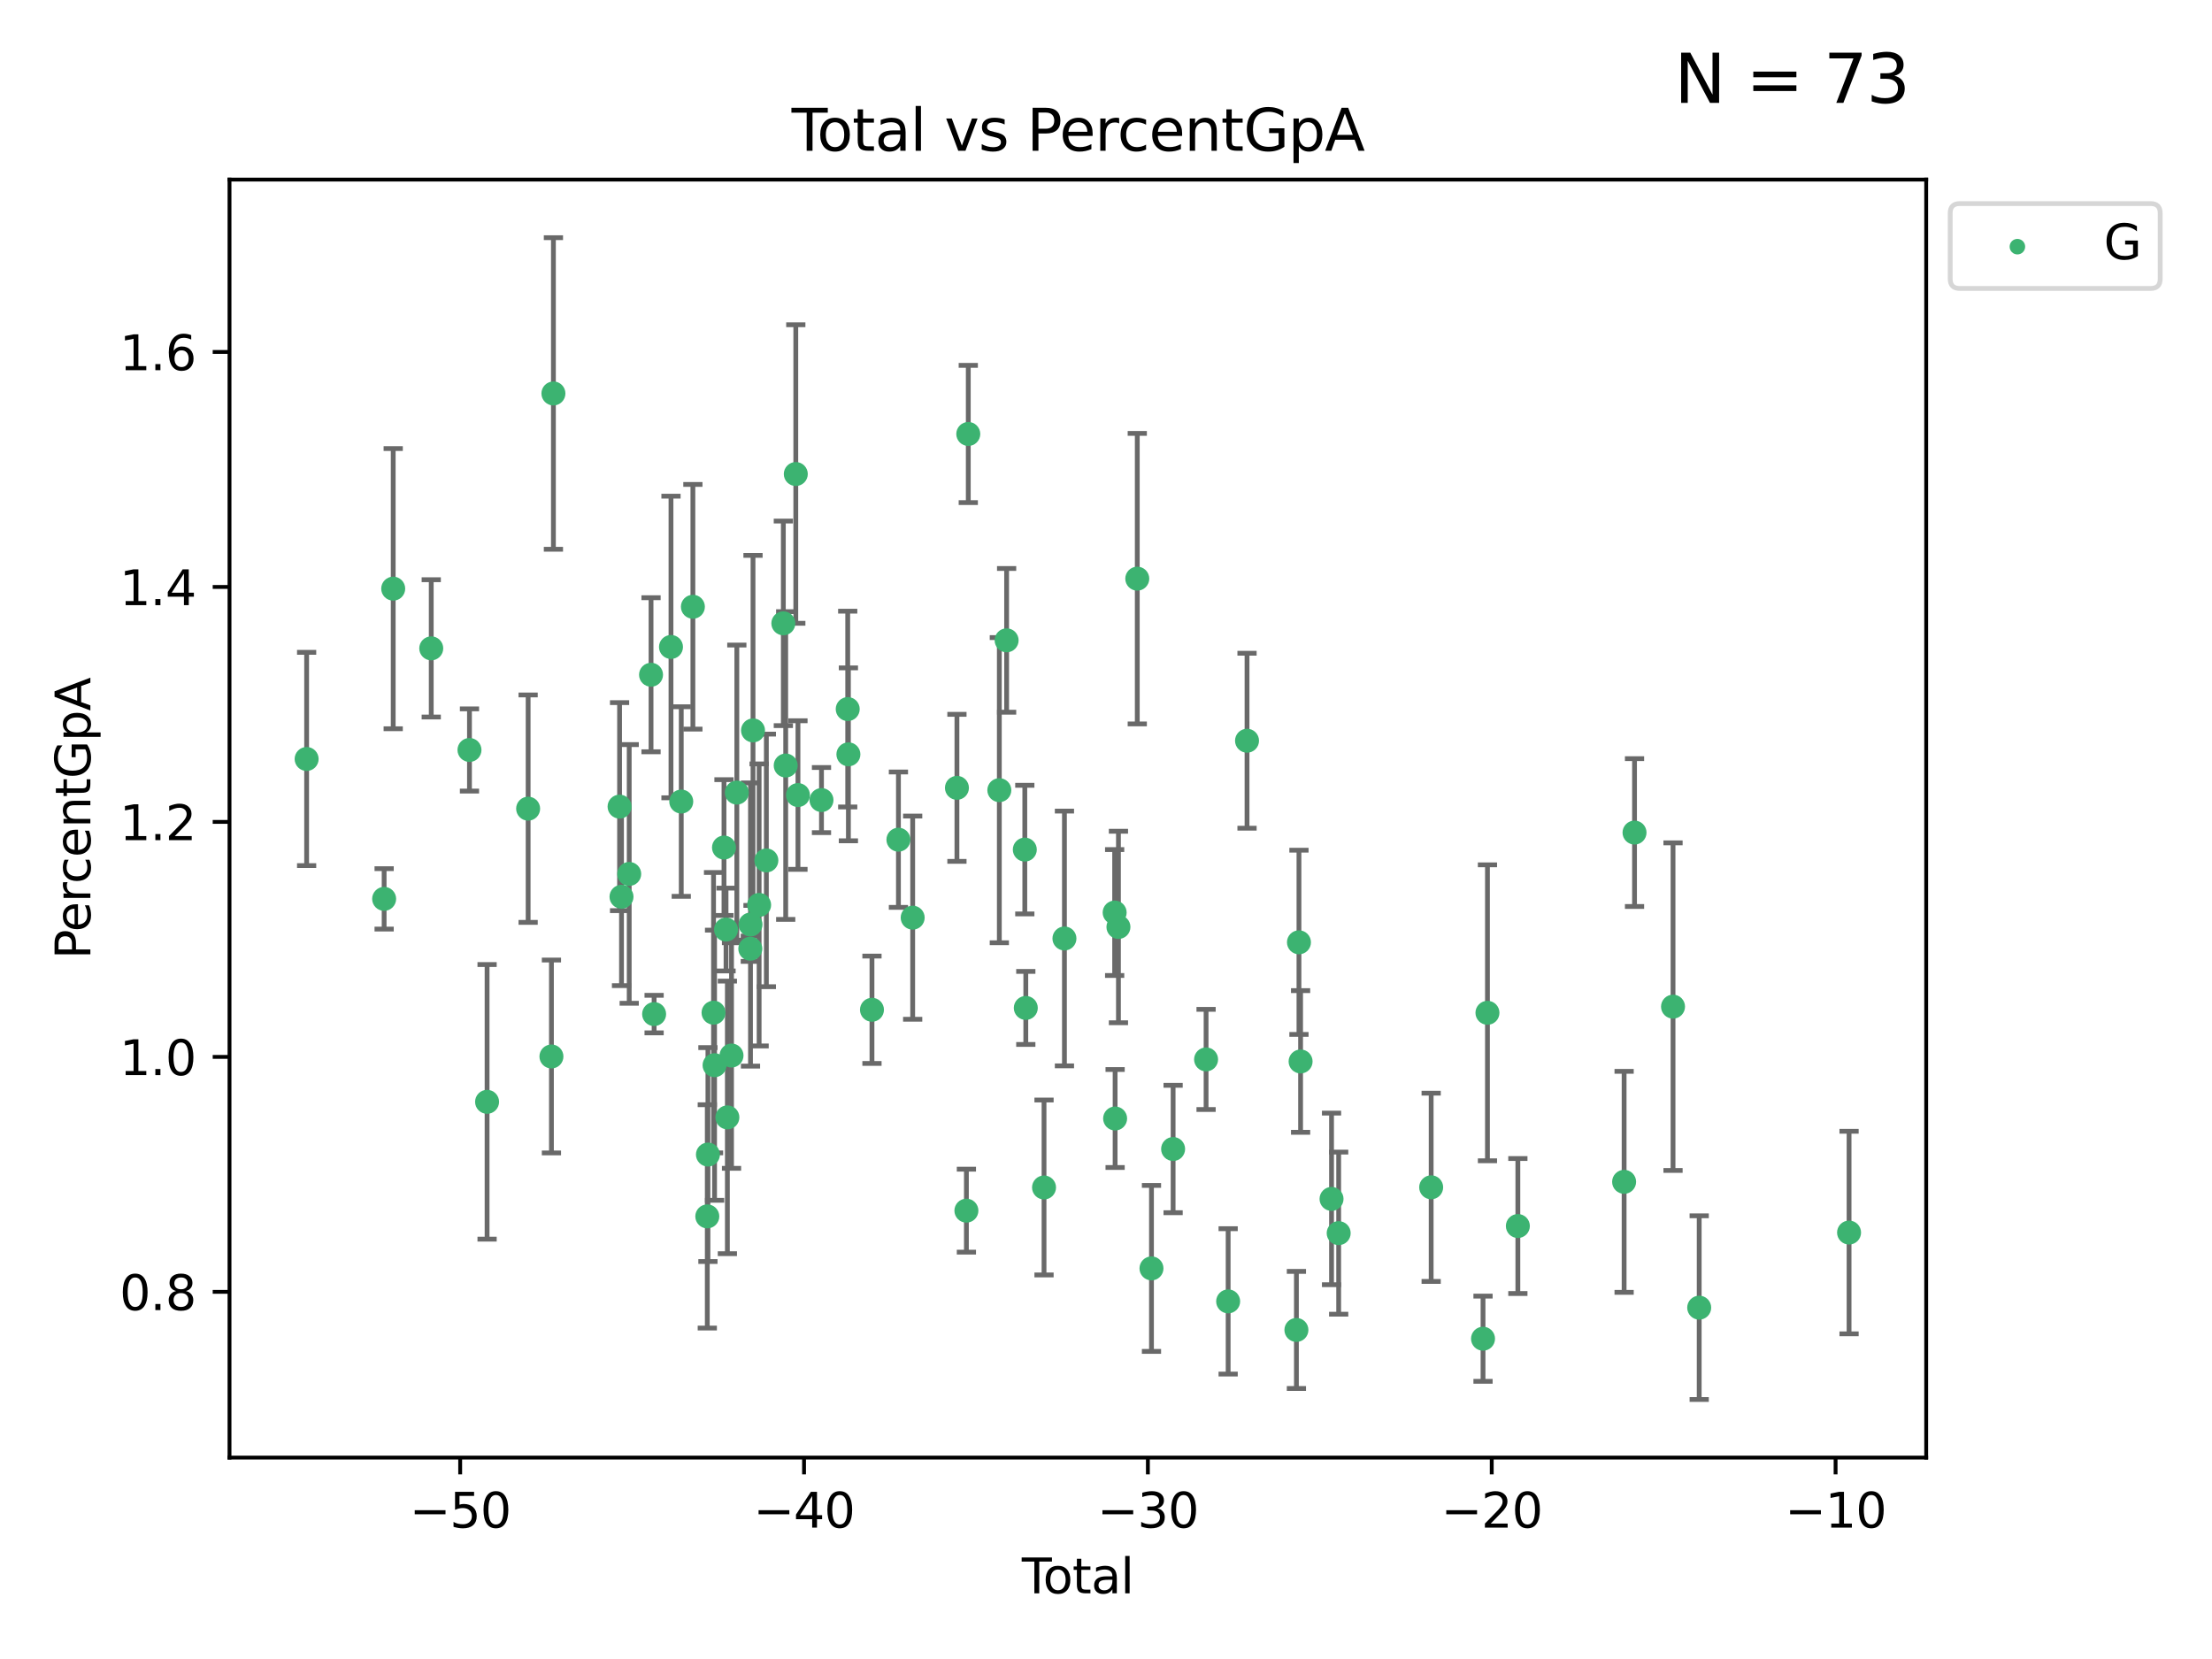 <?xml version="1.0" encoding="utf-8" standalone="no"?>
<!DOCTYPE svg PUBLIC "-//W3C//DTD SVG 1.1//EN"
  "http://www.w3.org/Graphics/SVG/1.1/DTD/svg11.dtd">
<svg xmlns:xlink="http://www.w3.org/1999/xlink" width="460.8pt" height="345.6pt" viewBox="0 0 460.8 345.6" xmlns="http://www.w3.org/2000/svg" version="1.1">
 <defs>
  <style type="text/css">*{stroke-linejoin: round; stroke-linecap: butt}</style>
 </defs>
 <g id="figure_1">
  <g id="patch_1">
   <path d="M 0 345.6 
L 460.8 345.6 
L 460.8 0 
L 0 0 
z
" style="fill: #ffffff"/>
  </g>
  <g id="axes_1">
   <g id="patch_2">
    <path d="M 47.81 303.64 
L 401.26 303.64 
L 401.26 37.411 
L 47.81 37.411 
z
" style="fill: #ffffff"/>
   </g>
   <g id="PathCollection_1">
    <defs>
     <path id="m9b3b3bffe5" d="M 0 1.118 
C 0.297 1.118 0.581 1 0.791 0.791 
C 1 0.581 1.118 0.297 1.118 0 
C 1.118 -0.297 1 -0.581 0.791 -0.791 
C 0.581 -1 0.297 -1.118 0 -1.118 
C -0.297 -1.118 -0.581 -1 -0.791 -0.791 
C -1 -0.581 -1.118 -0.297 -1.118 0 
C -1.118 0.297 -1 0.581 -0.791 0.791 
C -0.581 1 -0.297 1.118 0 1.118 
z
" style="stroke: #3cb371"/>
    </defs>
    <g clip-path="url(#p4eeb1cf9a4)">
     <use xlink:href="#m9b3b3bffe5" x="63.876" y="158.109" style="fill: #3cb371; stroke: #3cb371"/>
     <use xlink:href="#m9b3b3bffe5" x="80.023" y="187.25" style="fill: #3cb371; stroke: #3cb371"/>
     <use xlink:href="#m9b3b3bffe5" x="81.912" y="122.626" style="fill: #3cb371; stroke: #3cb371"/>
     <use xlink:href="#m9b3b3bffe5" x="89.836" y="135.065" style="fill: #3cb371; stroke: #3cb371"/>
     <use xlink:href="#m9b3b3bffe5" x="97.801" y="156.231" style="fill: #3cb371; stroke: #3cb371"/>
     <use xlink:href="#m9b3b3bffe5" x="101.468" y="229.532" style="fill: #3cb371; stroke: #3cb371"/>
     <use xlink:href="#m9b3b3bffe5" x="110.02" y="168.459" style="fill: #3cb371; stroke: #3cb371"/>
     <use xlink:href="#m9b3b3bffe5" x="114.874" y="220.084" style="fill: #3cb371; stroke: #3cb371"/>
     <use xlink:href="#m9b3b3bffe5" x="115.287" y="81.965" style="fill: #3cb371; stroke: #3cb371"/>
     <use xlink:href="#m9b3b3bffe5" x="129.068" y="168.035" style="fill: #3cb371; stroke: #3cb371"/>
     <use xlink:href="#m9b3b3bffe5" x="129.472" y="186.811" style="fill: #3cb371; stroke: #3cb371"/>
     <use xlink:href="#m9b3b3bffe5" x="131.077" y="182.057" style="fill: #3cb371; stroke: #3cb371"/>
     <use xlink:href="#m9b3b3bffe5" x="135.623" y="140.562" style="fill: #3cb371; stroke: #3cb371"/>
     <use xlink:href="#m9b3b3bffe5" x="136.264" y="211.251" style="fill: #3cb371; stroke: #3cb371"/>
     <use xlink:href="#m9b3b3bffe5" x="139.779" y="134.775" style="fill: #3cb371; stroke: #3cb371"/>
     <use xlink:href="#m9b3b3bffe5" x="141.918" y="166.976" style="fill: #3cb371; stroke: #3cb371"/>
     <use xlink:href="#m9b3b3bffe5" x="144.341" y="126.4" style="fill: #3cb371; stroke: #3cb371"/>
     <use xlink:href="#m9b3b3bffe5" x="147.343" y="253.396" style="fill: #3cb371; stroke: #3cb371"/>
     <use xlink:href="#m9b3b3bffe5" x="147.475" y="240.516" style="fill: #3cb371; stroke: #3cb371"/>
     <use xlink:href="#m9b3b3bffe5" x="148.644" y="210.96" style="fill: #3cb371; stroke: #3cb371"/>
     <use xlink:href="#m9b3b3bffe5" x="148.857" y="221.904" style="fill: #3cb371; stroke: #3cb371"/>
     <use xlink:href="#m9b3b3bffe5" x="150.82" y="176.561" style="fill: #3cb371; stroke: #3cb371"/>
     <use xlink:href="#m9b3b3bffe5" x="151.246" y="193.641" style="fill: #3cb371; stroke: #3cb371"/>
     <use xlink:href="#m9b3b3bffe5" x="151.526" y="232.77" style="fill: #3cb371; stroke: #3cb371"/>
     <use xlink:href="#m9b3b3bffe5" x="152.389" y="219.885" style="fill: #3cb371; stroke: #3cb371"/>
     <use xlink:href="#m9b3b3bffe5" x="153.495" y="165.112" style="fill: #3cb371; stroke: #3cb371"/>
     <use xlink:href="#m9b3b3bffe5" x="156.302" y="197.638" style="fill: #3cb371; stroke: #3cb371"/>
     <use xlink:href="#m9b3b3bffe5" x="156.342" y="192.593" style="fill: #3cb371; stroke: #3cb371"/>
     <use xlink:href="#m9b3b3bffe5" x="156.867" y="152.157" style="fill: #3cb371; stroke: #3cb371"/>
     <use xlink:href="#m9b3b3bffe5" x="158.14" y="188.514" style="fill: #3cb371; stroke: #3cb371"/>
     <use xlink:href="#m9b3b3bffe5" x="159.647" y="179.242" style="fill: #3cb371; stroke: #3cb371"/>
     <use xlink:href="#m9b3b3bffe5" x="163.184" y="129.851" style="fill: #3cb371; stroke: #3cb371"/>
     <use xlink:href="#m9b3b3bffe5" x="163.676" y="159.473" style="fill: #3cb371; stroke: #3cb371"/>
     <use xlink:href="#m9b3b3bffe5" x="165.779" y="98.747" style="fill: #3cb371; stroke: #3cb371"/>
     <use xlink:href="#m9b3b3bffe5" x="166.23" y="165.624" style="fill: #3cb371; stroke: #3cb371"/>
     <use xlink:href="#m9b3b3bffe5" x="171.131" y="166.668" style="fill: #3cb371; stroke: #3cb371"/>
     <use xlink:href="#m9b3b3bffe5" x="176.595" y="147.713" style="fill: #3cb371; stroke: #3cb371"/>
     <use xlink:href="#m9b3b3bffe5" x="176.738" y="157.143" style="fill: #3cb371; stroke: #3cb371"/>
     <use xlink:href="#m9b3b3bffe5" x="181.647" y="210.353" style="fill: #3cb371; stroke: #3cb371"/>
     <use xlink:href="#m9b3b3bffe5" x="187.159" y="174.922" style="fill: #3cb371; stroke: #3cb371"/>
     <use xlink:href="#m9b3b3bffe5" x="190.128" y="191.165" style="fill: #3cb371; stroke: #3cb371"/>
     <use xlink:href="#m9b3b3bffe5" x="199.347" y="164.123" style="fill: #3cb371; stroke: #3cb371"/>
     <use xlink:href="#m9b3b3bffe5" x="201.319" y="252.201" style="fill: #3cb371; stroke: #3cb371"/>
     <use xlink:href="#m9b3b3bffe5" x="201.71" y="90.404" style="fill: #3cb371; stroke: #3cb371"/>
     <use xlink:href="#m9b3b3bffe5" x="208.179" y="164.606" style="fill: #3cb371; stroke: #3cb371"/>
     <use xlink:href="#m9b3b3bffe5" x="209.697" y="133.393" style="fill: #3cb371; stroke: #3cb371"/>
     <use xlink:href="#m9b3b3bffe5" x="213.486" y="176.986" style="fill: #3cb371; stroke: #3cb371"/>
     <use xlink:href="#m9b3b3bffe5" x="213.693" y="209.971" style="fill: #3cb371; stroke: #3cb371"/>
     <use xlink:href="#m9b3b3bffe5" x="217.491" y="247.373" style="fill: #3cb371; stroke: #3cb371"/>
     <use xlink:href="#m9b3b3bffe5" x="221.743" y="195.503" style="fill: #3cb371; stroke: #3cb371"/>
     <use xlink:href="#m9b3b3bffe5" x="232.203" y="190.1" style="fill: #3cb371; stroke: #3cb371"/>
     <use xlink:href="#m9b3b3bffe5" x="232.299" y="233.004" style="fill: #3cb371; stroke: #3cb371"/>
     <use xlink:href="#m9b3b3bffe5" x="232.992" y="193.108" style="fill: #3cb371; stroke: #3cb371"/>
     <use xlink:href="#m9b3b3bffe5" x="236.915" y="120.545" style="fill: #3cb371; stroke: #3cb371"/>
     <use xlink:href="#m9b3b3bffe5" x="239.874" y="264.23" style="fill: #3cb371; stroke: #3cb371"/>
     <use xlink:href="#m9b3b3bffe5" x="244.381" y="239.36" style="fill: #3cb371; stroke: #3cb371"/>
     <use xlink:href="#m9b3b3bffe5" x="251.249" y="220.694" style="fill: #3cb371; stroke: #3cb371"/>
     <use xlink:href="#m9b3b3bffe5" x="255.847" y="271.1" style="fill: #3cb371; stroke: #3cb371"/>
     <use xlink:href="#m9b3b3bffe5" x="259.778" y="154.305" style="fill: #3cb371; stroke: #3cb371"/>
     <use xlink:href="#m9b3b3bffe5" x="270.066" y="277.052" style="fill: #3cb371; stroke: #3cb371"/>
     <use xlink:href="#m9b3b3bffe5" x="270.597" y="196.301" style="fill: #3cb371; stroke: #3cb371"/>
     <use xlink:href="#m9b3b3bffe5" x="270.937" y="221.123" style="fill: #3cb371; stroke: #3cb371"/>
     <use xlink:href="#m9b3b3bffe5" x="277.384" y="249.754" style="fill: #3cb371; stroke: #3cb371"/>
     <use xlink:href="#m9b3b3bffe5" x="278.871" y="256.886" style="fill: #3cb371; stroke: #3cb371"/>
     <use xlink:href="#m9b3b3bffe5" x="298.138" y="247.336" style="fill: #3cb371; stroke: #3cb371"/>
     <use xlink:href="#m9b3b3bffe5" x="308.941" y="278.878" style="fill: #3cb371; stroke: #3cb371"/>
     <use xlink:href="#m9b3b3bffe5" x="309.865" y="210.985" style="fill: #3cb371; stroke: #3cb371"/>
     <use xlink:href="#m9b3b3bffe5" x="316.198" y="255.403" style="fill: #3cb371; stroke: #3cb371"/>
     <use xlink:href="#m9b3b3bffe5" x="338.333" y="246.197" style="fill: #3cb371; stroke: #3cb371"/>
     <use xlink:href="#m9b3b3bffe5" x="340.502" y="173.441" style="fill: #3cb371; stroke: #3cb371"/>
     <use xlink:href="#m9b3b3bffe5" x="348.522" y="209.702" style="fill: #3cb371; stroke: #3cb371"/>
     <use xlink:href="#m9b3b3bffe5" x="353.974" y="272.408" style="fill: #3cb371; stroke: #3cb371"/>
     <use xlink:href="#m9b3b3bffe5" x="385.194" y="256.764" style="fill: #3cb371; stroke: #3cb371"/>
    </g>
   </g>
   <g id="matplotlib.axis_1">
    <g id="xtick_1">
     <g id="line2d_1">
      <defs>
       <path id="ma7039cdc8f" d="M 0 0 
L 0 3.5 
" style="stroke: #000000; stroke-width: 0.8"/>
      </defs>
      <g>
       <use xlink:href="#ma7039cdc8f" x="95.864" y="303.64" style="stroke: #000000; stroke-width: 0.8"/>
      </g>
     </g>
     <g id="text_1">
      <!-- −50 -->
      <g transform="translate(85.312 318.238)scale(0.1 -0.1)">
       <defs>
        <path id="DejaVuSans-2212" d="M 678 2272 
L 4684 2272 
L 4684 1741 
L 678 1741 
L 678 2272 
z
" transform="scale(0.016)"/>
        <path id="DejaVuSans-35" d="M 691 4666 
L 3169 4666 
L 3169 4134 
L 1269 4134 
L 1269 2991 
Q 1406 3038 1543 3061 
Q 1681 3084 1819 3084 
Q 2600 3084 3056 2656 
Q 3513 2228 3513 1497 
Q 3513 744 3044 326 
Q 2575 -91 1722 -91 
Q 1428 -91 1123 -41 
Q 819 9 494 109 
L 494 744 
Q 775 591 1075 516 
Q 1375 441 1709 441 
Q 2250 441 2565 725 
Q 2881 1009 2881 1497 
Q 2881 1984 2565 2268 
Q 2250 2553 1709 2553 
Q 1456 2553 1204 2497 
Q 953 2441 691 2322 
L 691 4666 
z
" transform="scale(0.016)"/>
        <path id="DejaVuSans-30" d="M 2034 4250 
Q 1547 4250 1301 3770 
Q 1056 3291 1056 2328 
Q 1056 1369 1301 889 
Q 1547 409 2034 409 
Q 2525 409 2770 889 
Q 3016 1369 3016 2328 
Q 3016 3291 2770 3770 
Q 2525 4250 2034 4250 
z
M 2034 4750 
Q 2819 4750 3233 4129 
Q 3647 3509 3647 2328 
Q 3647 1150 3233 529 
Q 2819 -91 2034 -91 
Q 1250 -91 836 529 
Q 422 1150 422 2328 
Q 422 3509 836 4129 
Q 1250 4750 2034 4750 
z
" transform="scale(0.016)"/>
       </defs>
       <use xlink:href="#DejaVuSans-2212"/>
       <use xlink:href="#DejaVuSans-35" x="83.789"/>
       <use xlink:href="#DejaVuSans-30" x="147.412"/>
      </g>
     </g>
    </g>
    <g id="xtick_2">
     <g id="line2d_2">
      <g>
       <use xlink:href="#ma7039cdc8f" x="167.495" y="303.64" style="stroke: #000000; stroke-width: 0.8"/>
      </g>
     </g>
     <g id="text_2">
      <!-- −40 -->
      <g transform="translate(156.942 318.238)scale(0.1 -0.1)">
       <defs>
        <path id="DejaVuSans-34" d="M 2419 4116 
L 825 1625 
L 2419 1625 
L 2419 4116 
z
M 2253 4666 
L 3047 4666 
L 3047 1625 
L 3713 1625 
L 3713 1100 
L 3047 1100 
L 3047 0 
L 2419 0 
L 2419 1100 
L 313 1100 
L 313 1709 
L 2253 4666 
z
" transform="scale(0.016)"/>
       </defs>
       <use xlink:href="#DejaVuSans-2212"/>
       <use xlink:href="#DejaVuSans-34" x="83.789"/>
       <use xlink:href="#DejaVuSans-30" x="147.412"/>
      </g>
     </g>
    </g>
    <g id="xtick_3">
     <g id="line2d_3">
      <g>
       <use xlink:href="#ma7039cdc8f" x="239.125" y="303.64" style="stroke: #000000; stroke-width: 0.8"/>
      </g>
     </g>
     <g id="text_3">
      <!-- −30 -->
      <g transform="translate(228.573 318.238)scale(0.1 -0.1)">
       <defs>
        <path id="DejaVuSans-33" d="M 2597 2516 
Q 3050 2419 3304 2112 
Q 3559 1806 3559 1356 
Q 3559 666 3084 287 
Q 2609 -91 1734 -91 
Q 1441 -91 1130 -33 
Q 819 25 488 141 
L 488 750 
Q 750 597 1062 519 
Q 1375 441 1716 441 
Q 2309 441 2620 675 
Q 2931 909 2931 1356 
Q 2931 1769 2642 2001 
Q 2353 2234 1838 2234 
L 1294 2234 
L 1294 2753 
L 1863 2753 
Q 2328 2753 2575 2939 
Q 2822 3125 2822 3475 
Q 2822 3834 2567 4026 
Q 2313 4219 1838 4219 
Q 1578 4219 1281 4162 
Q 984 4106 628 3988 
L 628 4550 
Q 988 4650 1302 4700 
Q 1616 4750 1894 4750 
Q 2613 4750 3031 4423 
Q 3450 4097 3450 3541 
Q 3450 3153 3228 2886 
Q 3006 2619 2597 2516 
z
" transform="scale(0.016)"/>
       </defs>
       <use xlink:href="#DejaVuSans-2212"/>
       <use xlink:href="#DejaVuSans-33" x="83.789"/>
       <use xlink:href="#DejaVuSans-30" x="147.412"/>
      </g>
     </g>
    </g>
    <g id="xtick_4">
     <g id="line2d_4">
      <g>
       <use xlink:href="#ma7039cdc8f" x="310.756" y="303.64" style="stroke: #000000; stroke-width: 0.8"/>
      </g>
     </g>
     <g id="text_4">
      <!-- −20 -->
      <g transform="translate(300.203 318.238)scale(0.1 -0.1)">
       <defs>
        <path id="DejaVuSans-32" d="M 1228 531 
L 3431 531 
L 3431 0 
L 469 0 
L 469 531 
Q 828 903 1448 1529 
Q 2069 2156 2228 2338 
Q 2531 2678 2651 2914 
Q 2772 3150 2772 3378 
Q 2772 3750 2511 3984 
Q 2250 4219 1831 4219 
Q 1534 4219 1204 4116 
Q 875 4013 500 3803 
L 500 4441 
Q 881 4594 1212 4672 
Q 1544 4750 1819 4750 
Q 2544 4750 2975 4387 
Q 3406 4025 3406 3419 
Q 3406 3131 3298 2873 
Q 3191 2616 2906 2266 
Q 2828 2175 2409 1742 
Q 1991 1309 1228 531 
z
" transform="scale(0.016)"/>
       </defs>
       <use xlink:href="#DejaVuSans-2212"/>
       <use xlink:href="#DejaVuSans-32" x="83.789"/>
       <use xlink:href="#DejaVuSans-30" x="147.412"/>
      </g>
     </g>
    </g>
    <g id="xtick_5">
     <g id="line2d_5">
      <g>
       <use xlink:href="#ma7039cdc8f" x="382.386" y="303.64" style="stroke: #000000; stroke-width: 0.8"/>
      </g>
     </g>
     <g id="text_5">
      <!-- −10 -->
      <g transform="translate(371.834 318.238)scale(0.1 -0.1)">
       <defs>
        <path id="DejaVuSans-31" d="M 794 531 
L 1825 531 
L 1825 4091 
L 703 3866 
L 703 4441 
L 1819 4666 
L 2450 4666 
L 2450 531 
L 3481 531 
L 3481 0 
L 794 0 
L 794 531 
z
" transform="scale(0.016)"/>
       </defs>
       <use xlink:href="#DejaVuSans-2212"/>
       <use xlink:href="#DejaVuSans-31" x="83.789"/>
       <use xlink:href="#DejaVuSans-30" x="147.412"/>
      </g>
     </g>
    </g>
    <g id="text_6">
     <!-- Total -->
     <g transform="translate(212.858 331.917)scale(0.1 -0.1)">
      <defs>
       <path id="DejaVuSans-54" d="M -19 4666 
L 3928 4666 
L 3928 4134 
L 2272 4134 
L 2272 0 
L 1638 0 
L 1638 4134 
L -19 4134 
L -19 4666 
z
" transform="scale(0.016)"/>
       <path id="DejaVuSans-6f" d="M 1959 3097 
Q 1497 3097 1228 2736 
Q 959 2375 959 1747 
Q 959 1119 1226 758 
Q 1494 397 1959 397 
Q 2419 397 2687 759 
Q 2956 1122 2956 1747 
Q 2956 2369 2687 2733 
Q 2419 3097 1959 3097 
z
M 1959 3584 
Q 2709 3584 3137 3096 
Q 3566 2609 3566 1747 
Q 3566 888 3137 398 
Q 2709 -91 1959 -91 
Q 1206 -91 779 398 
Q 353 888 353 1747 
Q 353 2609 779 3096 
Q 1206 3584 1959 3584 
z
" transform="scale(0.016)"/>
       <path id="DejaVuSans-74" d="M 1172 4494 
L 1172 3500 
L 2356 3500 
L 2356 3053 
L 1172 3053 
L 1172 1153 
Q 1172 725 1289 603 
Q 1406 481 1766 481 
L 2356 481 
L 2356 0 
L 1766 0 
Q 1100 0 847 248 
Q 594 497 594 1153 
L 594 3053 
L 172 3053 
L 172 3500 
L 594 3500 
L 594 4494 
L 1172 4494 
z
" transform="scale(0.016)"/>
       <path id="DejaVuSans-61" d="M 2194 1759 
Q 1497 1759 1228 1600 
Q 959 1441 959 1056 
Q 959 750 1161 570 
Q 1363 391 1709 391 
Q 2188 391 2477 730 
Q 2766 1069 2766 1631 
L 2766 1759 
L 2194 1759 
z
M 3341 1997 
L 3341 0 
L 2766 0 
L 2766 531 
Q 2569 213 2275 61 
Q 1981 -91 1556 -91 
Q 1019 -91 701 211 
Q 384 513 384 1019 
Q 384 1609 779 1909 
Q 1175 2209 1959 2209 
L 2766 2209 
L 2766 2266 
Q 2766 2663 2505 2880 
Q 2244 3097 1772 3097 
Q 1472 3097 1187 3025 
Q 903 2953 641 2809 
L 641 3341 
Q 956 3463 1253 3523 
Q 1550 3584 1831 3584 
Q 2591 3584 2966 3190 
Q 3341 2797 3341 1997 
z
" transform="scale(0.016)"/>
       <path id="DejaVuSans-6c" d="M 603 4863 
L 1178 4863 
L 1178 0 
L 603 0 
L 603 4863 
z
" transform="scale(0.016)"/>
      </defs>
      <use xlink:href="#DejaVuSans-54"/>
      <use xlink:href="#DejaVuSans-6f" x="44.084"/>
      <use xlink:href="#DejaVuSans-74" x="105.266"/>
      <use xlink:href="#DejaVuSans-61" x="144.475"/>
      <use xlink:href="#DejaVuSans-6c" x="205.754"/>
     </g>
    </g>
   </g>
   <g id="matplotlib.axis_2">
    <g id="ytick_1">
     <g id="line2d_6">
      <defs>
       <path id="mf1de00a93a" d="M 0 0 
L -3.5 0 
" style="stroke: #000000; stroke-width: 0.8"/>
      </defs>
      <g>
       <use xlink:href="#mf1de00a93a" x="47.81" y="269.118" style="stroke: #000000; stroke-width: 0.8"/>
      </g>
     </g>
     <g id="text_7">
      <!-- 0.8 -->
      <g transform="translate(24.907 272.918)scale(0.1 -0.1)">
       <defs>
        <path id="DejaVuSans-2e" d="M 684 794 
L 1344 794 
L 1344 0 
L 684 0 
L 684 794 
z
" transform="scale(0.016)"/>
        <path id="DejaVuSans-38" d="M 2034 2216 
Q 1584 2216 1326 1975 
Q 1069 1734 1069 1313 
Q 1069 891 1326 650 
Q 1584 409 2034 409 
Q 2484 409 2743 651 
Q 3003 894 3003 1313 
Q 3003 1734 2745 1975 
Q 2488 2216 2034 2216 
z
M 1403 2484 
Q 997 2584 770 2862 
Q 544 3141 544 3541 
Q 544 4100 942 4425 
Q 1341 4750 2034 4750 
Q 2731 4750 3128 4425 
Q 3525 4100 3525 3541 
Q 3525 3141 3298 2862 
Q 3072 2584 2669 2484 
Q 3125 2378 3379 2068 
Q 3634 1759 3634 1313 
Q 3634 634 3220 271 
Q 2806 -91 2034 -91 
Q 1263 -91 848 271 
Q 434 634 434 1313 
Q 434 1759 690 2068 
Q 947 2378 1403 2484 
z
M 1172 3481 
Q 1172 3119 1398 2916 
Q 1625 2713 2034 2713 
Q 2441 2713 2670 2916 
Q 2900 3119 2900 3481 
Q 2900 3844 2670 4047 
Q 2441 4250 2034 4250 
Q 1625 4250 1398 4047 
Q 1172 3844 1172 3481 
z
" transform="scale(0.016)"/>
       </defs>
       <use xlink:href="#DejaVuSans-30"/>
       <use xlink:href="#DejaVuSans-2e" x="63.623"/>
       <use xlink:href="#DejaVuSans-38" x="95.41"/>
      </g>
     </g>
    </g>
    <g id="ytick_2">
     <g id="line2d_7">
      <g>
       <use xlink:href="#mf1de00a93a" x="47.81" y="220.168" style="stroke: #000000; stroke-width: 0.8"/>
      </g>
     </g>
     <g id="text_8">
      <!-- 1.0 -->
      <g transform="translate(24.907 223.967)scale(0.1 -0.1)">
       <use xlink:href="#DejaVuSans-31"/>
       <use xlink:href="#DejaVuSans-2e" x="63.623"/>
       <use xlink:href="#DejaVuSans-30" x="95.41"/>
      </g>
     </g>
    </g>
    <g id="ytick_3">
     <g id="line2d_8">
      <g>
       <use xlink:href="#mf1de00a93a" x="47.81" y="171.218" style="stroke: #000000; stroke-width: 0.8"/>
      </g>
     </g>
     <g id="text_9">
      <!-- 1.2 -->
      <g transform="translate(24.907 175.017)scale(0.1 -0.1)">
       <use xlink:href="#DejaVuSans-31"/>
       <use xlink:href="#DejaVuSans-2e" x="63.623"/>
       <use xlink:href="#DejaVuSans-32" x="95.41"/>
      </g>
     </g>
    </g>
    <g id="ytick_4">
     <g id="line2d_9">
      <g>
       <use xlink:href="#mf1de00a93a" x="47.81" y="122.268" style="stroke: #000000; stroke-width: 0.8"/>
      </g>
     </g>
     <g id="text_10">
      <!-- 1.4 -->
      <g transform="translate(24.907 126.067)scale(0.1 -0.1)">
       <use xlink:href="#DejaVuSans-31"/>
       <use xlink:href="#DejaVuSans-2e" x="63.623"/>
       <use xlink:href="#DejaVuSans-34" x="95.41"/>
      </g>
     </g>
    </g>
    <g id="ytick_5">
     <g id="line2d_10">
      <g>
       <use xlink:href="#mf1de00a93a" x="47.81" y="73.317" style="stroke: #000000; stroke-width: 0.8"/>
      </g>
     </g>
     <g id="text_11">
      <!-- 1.6 -->
      <g transform="translate(24.907 77.117)scale(0.1 -0.1)">
       <defs>
        <path id="DejaVuSans-36" d="M 2113 2584 
Q 1688 2584 1439 2293 
Q 1191 2003 1191 1497 
Q 1191 994 1439 701 
Q 1688 409 2113 409 
Q 2538 409 2786 701 
Q 3034 994 3034 1497 
Q 3034 2003 2786 2293 
Q 2538 2584 2113 2584 
z
M 3366 4563 
L 3366 3988 
Q 3128 4100 2886 4159 
Q 2644 4219 2406 4219 
Q 1781 4219 1451 3797 
Q 1122 3375 1075 2522 
Q 1259 2794 1537 2939 
Q 1816 3084 2150 3084 
Q 2853 3084 3261 2657 
Q 3669 2231 3669 1497 
Q 3669 778 3244 343 
Q 2819 -91 2113 -91 
Q 1303 -91 875 529 
Q 447 1150 447 2328 
Q 447 3434 972 4092 
Q 1497 4750 2381 4750 
Q 2619 4750 2861 4703 
Q 3103 4656 3366 4563 
z
" transform="scale(0.016)"/>
       </defs>
       <use xlink:href="#DejaVuSans-31"/>
       <use xlink:href="#DejaVuSans-2e" x="63.623"/>
       <use xlink:href="#DejaVuSans-36" x="95.41"/>
      </g>
     </g>
    </g>
    <g id="text_12">
     <!-- PercentGpA -->
     <g transform="translate(18.827 199.802)rotate(-90)scale(0.1 -0.1)">
      <defs>
       <path id="DejaVuSans-50" d="M 1259 4147 
L 1259 2394 
L 2053 2394 
Q 2494 2394 2734 2622 
Q 2975 2850 2975 3272 
Q 2975 3691 2734 3919 
Q 2494 4147 2053 4147 
L 1259 4147 
z
M 628 4666 
L 2053 4666 
Q 2838 4666 3239 4311 
Q 3641 3956 3641 3272 
Q 3641 2581 3239 2228 
Q 2838 1875 2053 1875 
L 1259 1875 
L 1259 0 
L 628 0 
L 628 4666 
z
" transform="scale(0.016)"/>
       <path id="DejaVuSans-65" d="M 3597 1894 
L 3597 1613 
L 953 1613 
Q 991 1019 1311 708 
Q 1631 397 2203 397 
Q 2534 397 2845 478 
Q 3156 559 3463 722 
L 3463 178 
Q 3153 47 2828 -22 
Q 2503 -91 2169 -91 
Q 1331 -91 842 396 
Q 353 884 353 1716 
Q 353 2575 817 3079 
Q 1281 3584 2069 3584 
Q 2775 3584 3186 3129 
Q 3597 2675 3597 1894 
z
M 3022 2063 
Q 3016 2534 2758 2815 
Q 2500 3097 2075 3097 
Q 1594 3097 1305 2825 
Q 1016 2553 972 2059 
L 3022 2063 
z
" transform="scale(0.016)"/>
       <path id="DejaVuSans-72" d="M 2631 2963 
Q 2534 3019 2420 3045 
Q 2306 3072 2169 3072 
Q 1681 3072 1420 2755 
Q 1159 2438 1159 1844 
L 1159 0 
L 581 0 
L 581 3500 
L 1159 3500 
L 1159 2956 
Q 1341 3275 1631 3429 
Q 1922 3584 2338 3584 
Q 2397 3584 2469 3576 
Q 2541 3569 2628 3553 
L 2631 2963 
z
" transform="scale(0.016)"/>
       <path id="DejaVuSans-63" d="M 3122 3366 
L 3122 2828 
Q 2878 2963 2633 3030 
Q 2388 3097 2138 3097 
Q 1578 3097 1268 2742 
Q 959 2388 959 1747 
Q 959 1106 1268 751 
Q 1578 397 2138 397 
Q 2388 397 2633 464 
Q 2878 531 3122 666 
L 3122 134 
Q 2881 22 2623 -34 
Q 2366 -91 2075 -91 
Q 1284 -91 818 406 
Q 353 903 353 1747 
Q 353 2603 823 3093 
Q 1294 3584 2113 3584 
Q 2378 3584 2631 3529 
Q 2884 3475 3122 3366 
z
" transform="scale(0.016)"/>
       <path id="DejaVuSans-6e" d="M 3513 2113 
L 3513 0 
L 2938 0 
L 2938 2094 
Q 2938 2591 2744 2837 
Q 2550 3084 2163 3084 
Q 1697 3084 1428 2787 
Q 1159 2491 1159 1978 
L 1159 0 
L 581 0 
L 581 3500 
L 1159 3500 
L 1159 2956 
Q 1366 3272 1645 3428 
Q 1925 3584 2291 3584 
Q 2894 3584 3203 3211 
Q 3513 2838 3513 2113 
z
" transform="scale(0.016)"/>
       <path id="DejaVuSans-47" d="M 3809 666 
L 3809 1919 
L 2778 1919 
L 2778 2438 
L 4434 2438 
L 4434 434 
Q 4069 175 3628 42 
Q 3188 -91 2688 -91 
Q 1594 -91 976 548 
Q 359 1188 359 2328 
Q 359 3472 976 4111 
Q 1594 4750 2688 4750 
Q 3144 4750 3555 4637 
Q 3966 4525 4313 4306 
L 4313 3634 
Q 3963 3931 3569 4081 
Q 3175 4231 2741 4231 
Q 1884 4231 1454 3753 
Q 1025 3275 1025 2328 
Q 1025 1384 1454 906 
Q 1884 428 2741 428 
Q 3075 428 3337 486 
Q 3600 544 3809 666 
z
" transform="scale(0.016)"/>
       <path id="DejaVuSans-70" d="M 1159 525 
L 1159 -1331 
L 581 -1331 
L 581 3500 
L 1159 3500 
L 1159 2969 
Q 1341 3281 1617 3432 
Q 1894 3584 2278 3584 
Q 2916 3584 3314 3078 
Q 3713 2572 3713 1747 
Q 3713 922 3314 415 
Q 2916 -91 2278 -91 
Q 1894 -91 1617 61 
Q 1341 213 1159 525 
z
M 3116 1747 
Q 3116 2381 2855 2742 
Q 2594 3103 2138 3103 
Q 1681 3103 1420 2742 
Q 1159 2381 1159 1747 
Q 1159 1113 1420 752 
Q 1681 391 2138 391 
Q 2594 391 2855 752 
Q 3116 1113 3116 1747 
z
" transform="scale(0.016)"/>
       <path id="DejaVuSans-41" d="M 2188 4044 
L 1331 1722 
L 3047 1722 
L 2188 4044 
z
M 1831 4666 
L 2547 4666 
L 4325 0 
L 3669 0 
L 3244 1197 
L 1141 1197 
L 716 0 
L 50 0 
L 1831 4666 
z
" transform="scale(0.016)"/>
      </defs>
      <use xlink:href="#DejaVuSans-50"/>
      <use xlink:href="#DejaVuSans-65" x="56.678"/>
      <use xlink:href="#DejaVuSans-72" x="118.201"/>
      <use xlink:href="#DejaVuSans-63" x="157.064"/>
      <use xlink:href="#DejaVuSans-65" x="212.045"/>
      <use xlink:href="#DejaVuSans-6e" x="273.568"/>
      <use xlink:href="#DejaVuSans-74" x="336.947"/>
      <use xlink:href="#DejaVuSans-47" x="376.156"/>
      <use xlink:href="#DejaVuSans-70" x="453.646"/>
      <use xlink:href="#DejaVuSans-41" x="517.123"/>
     </g>
    </g>
   </g>
   <g id="LineCollection_1">
    <path d="M 63.876 180.322 
L 63.876 135.895 
" clip-path="url(#p4eeb1cf9a4)" style="fill: none; stroke: #696969"/>
    <path d="M 80.023 193.54 
L 80.023 180.96 
" clip-path="url(#p4eeb1cf9a4)" style="fill: none; stroke: #696969"/>
    <path d="M 81.912 151.811 
L 81.912 93.44 
" clip-path="url(#p4eeb1cf9a4)" style="fill: none; stroke: #696969"/>
    <path d="M 89.836 149.364 
L 89.836 120.765 
" clip-path="url(#p4eeb1cf9a4)" style="fill: none; stroke: #696969"/>
    <path d="M 97.801 164.796 
L 97.801 147.667 
" clip-path="url(#p4eeb1cf9a4)" style="fill: none; stroke: #696969"/>
    <path d="M 101.468 258.133 
L 101.468 200.932 
" clip-path="url(#p4eeb1cf9a4)" style="fill: none; stroke: #696969"/>
    <path d="M 110.02 192.146 
L 110.02 144.772 
" clip-path="url(#p4eeb1cf9a4)" style="fill: none; stroke: #696969"/>
    <path d="M 114.874 240.176 
L 114.874 199.992 
" clip-path="url(#p4eeb1cf9a4)" style="fill: none; stroke: #696969"/>
    <path d="M 115.287 114.417 
L 115.287 49.513 
" clip-path="url(#p4eeb1cf9a4)" style="fill: none; stroke: #696969"/>
    <path d="M 129.068 189.701 
L 129.068 146.369 
" clip-path="url(#p4eeb1cf9a4)" style="fill: none; stroke: #696969"/>
    <path d="M 129.472 205.327 
L 129.472 168.295 
" clip-path="url(#p4eeb1cf9a4)" style="fill: none; stroke: #696969"/>
    <path d="M 131.077 209.001 
L 131.077 155.113 
" clip-path="url(#p4eeb1cf9a4)" style="fill: none; stroke: #696969"/>
    <path d="M 135.623 156.61 
L 135.623 124.513 
" clip-path="url(#p4eeb1cf9a4)" style="fill: none; stroke: #696969"/>
    <path d="M 136.264 215.161 
L 136.264 207.341 
" clip-path="url(#p4eeb1cf9a4)" style="fill: none; stroke: #696969"/>
    <path d="M 139.779 166.194 
L 139.779 103.357 
" clip-path="url(#p4eeb1cf9a4)" style="fill: none; stroke: #696969"/>
    <path d="M 141.918 186.726 
L 141.918 147.226 
" clip-path="url(#p4eeb1cf9a4)" style="fill: none; stroke: #696969"/>
    <path d="M 144.341 151.882 
L 144.341 100.919 
" clip-path="url(#p4eeb1cf9a4)" style="fill: none; stroke: #696969"/>
    <path d="M 147.343 276.658 
L 147.343 230.134 
" clip-path="url(#p4eeb1cf9a4)" style="fill: none; stroke: #696969"/>
    <path d="M 147.475 262.798 
L 147.475 218.235 
" clip-path="url(#p4eeb1cf9a4)" style="fill: none; stroke: #696969"/>
    <path d="M 148.644 240.163 
L 148.644 181.758 
" clip-path="url(#p4eeb1cf9a4)" style="fill: none; stroke: #696969"/>
    <path d="M 148.857 250.046 
L 148.857 193.762 
" clip-path="url(#p4eeb1cf9a4)" style="fill: none; stroke: #696969"/>
    <path d="M 150.82 190.703 
L 150.82 162.419 
" clip-path="url(#p4eeb1cf9a4)" style="fill: none; stroke: #696969"/>
    <path d="M 151.246 202.267 
L 151.246 185.015 
" clip-path="url(#p4eeb1cf9a4)" style="fill: none; stroke: #696969"/>
    <path d="M 151.526 261.161 
L 151.526 204.378 
" clip-path="url(#p4eeb1cf9a4)" style="fill: none; stroke: #696969"/>
    <path d="M 152.389 243.381 
L 152.389 196.389 
" clip-path="url(#p4eeb1cf9a4)" style="fill: none; stroke: #696969"/>
    <path d="M 153.495 195.851 
L 153.495 134.372 
" clip-path="url(#p4eeb1cf9a4)" style="fill: none; stroke: #696969"/>
    <path d="M 156.302 200.272 
L 156.302 195.004 
" clip-path="url(#p4eeb1cf9a4)" style="fill: none; stroke: #696969"/>
    <path d="M 156.342 222.095 
L 156.342 163.091 
" clip-path="url(#p4eeb1cf9a4)" style="fill: none; stroke: #696969"/>
    <path d="M 156.867 188.618 
L 156.867 115.696 
" clip-path="url(#p4eeb1cf9a4)" style="fill: none; stroke: #696969"/>
    <path d="M 158.14 217.889 
L 158.14 159.139 
" clip-path="url(#p4eeb1cf9a4)" style="fill: none; stroke: #696969"/>
    <path d="M 159.647 205.55 
L 159.647 152.934 
" clip-path="url(#p4eeb1cf9a4)" style="fill: none; stroke: #696969"/>
    <path d="M 163.184 151.159 
L 163.184 108.544 
" clip-path="url(#p4eeb1cf9a4)" style="fill: none; stroke: #696969"/>
    <path d="M 163.676 191.529 
L 163.676 127.418 
" clip-path="url(#p4eeb1cf9a4)" style="fill: none; stroke: #696969"/>
    <path d="M 165.779 129.843 
L 165.779 67.652 
" clip-path="url(#p4eeb1cf9a4)" style="fill: none; stroke: #696969"/>
    <path d="M 166.23 181.102 
L 166.23 150.146 
" clip-path="url(#p4eeb1cf9a4)" style="fill: none; stroke: #696969"/>
    <path d="M 171.131 173.452 
L 171.131 159.885 
" clip-path="url(#p4eeb1cf9a4)" style="fill: none; stroke: #696969"/>
    <path d="M 176.595 168.106 
L 176.595 127.32 
" clip-path="url(#p4eeb1cf9a4)" style="fill: none; stroke: #696969"/>
    <path d="M 176.738 175.154 
L 176.738 139.132 
" clip-path="url(#p4eeb1cf9a4)" style="fill: none; stroke: #696969"/>
    <path d="M 181.647 221.538 
L 181.647 199.168 
" clip-path="url(#p4eeb1cf9a4)" style="fill: none; stroke: #696969"/>
    <path d="M 187.159 189.023 
L 187.159 160.82 
" clip-path="url(#p4eeb1cf9a4)" style="fill: none; stroke: #696969"/>
    <path d="M 190.128 212.329 
L 190.128 170.002 
" clip-path="url(#p4eeb1cf9a4)" style="fill: none; stroke: #696969"/>
    <path d="M 199.347 179.436 
L 199.347 148.809 
" clip-path="url(#p4eeb1cf9a4)" style="fill: none; stroke: #696969"/>
    <path d="M 201.319 260.841 
L 201.319 243.56 
" clip-path="url(#p4eeb1cf9a4)" style="fill: none; stroke: #696969"/>
    <path d="M 201.71 104.696 
L 201.71 76.113 
" clip-path="url(#p4eeb1cf9a4)" style="fill: none; stroke: #696969"/>
    <path d="M 208.179 196.391 
L 208.179 132.82 
" clip-path="url(#p4eeb1cf9a4)" style="fill: none; stroke: #696969"/>
    <path d="M 209.697 148.364 
L 209.697 118.422 
" clip-path="url(#p4eeb1cf9a4)" style="fill: none; stroke: #696969"/>
    <path d="M 213.486 190.385 
L 213.486 163.588 
" clip-path="url(#p4eeb1cf9a4)" style="fill: none; stroke: #696969"/>
    <path d="M 213.693 217.581 
L 213.693 202.361 
" clip-path="url(#p4eeb1cf9a4)" style="fill: none; stroke: #696969"/>
    <path d="M 217.491 265.592 
L 217.491 229.153 
" clip-path="url(#p4eeb1cf9a4)" style="fill: none; stroke: #696969"/>
    <path d="M 221.743 222.039 
L 221.743 168.967 
" clip-path="url(#p4eeb1cf9a4)" style="fill: none; stroke: #696969"/>
    <path d="M 232.203 203.216 
L 232.203 176.984 
" clip-path="url(#p4eeb1cf9a4)" style="fill: none; stroke: #696969"/>
    <path d="M 232.299 243.209 
L 232.299 222.799 
" clip-path="url(#p4eeb1cf9a4)" style="fill: none; stroke: #696969"/>
    <path d="M 232.992 213.052 
L 232.992 173.163 
" clip-path="url(#p4eeb1cf9a4)" style="fill: none; stroke: #696969"/>
    <path d="M 236.915 150.808 
L 236.915 90.283 
" clip-path="url(#p4eeb1cf9a4)" style="fill: none; stroke: #696969"/>
    <path d="M 239.874 281.518 
L 239.874 246.943 
" clip-path="url(#p4eeb1cf9a4)" style="fill: none; stroke: #696969"/>
    <path d="M 244.381 252.631 
L 244.381 226.089 
" clip-path="url(#p4eeb1cf9a4)" style="fill: none; stroke: #696969"/>
    <path d="M 251.249 231.127 
L 251.249 210.262 
" clip-path="url(#p4eeb1cf9a4)" style="fill: none; stroke: #696969"/>
    <path d="M 255.847 286.241 
L 255.847 255.958 
" clip-path="url(#p4eeb1cf9a4)" style="fill: none; stroke: #696969"/>
    <path d="M 259.778 172.527 
L 259.778 136.084 
" clip-path="url(#p4eeb1cf9a4)" style="fill: none; stroke: #696969"/>
    <path d="M 270.066 289.246 
L 270.066 264.857 
" clip-path="url(#p4eeb1cf9a4)" style="fill: none; stroke: #696969"/>
    <path d="M 270.597 215.49 
L 270.597 177.111 
" clip-path="url(#p4eeb1cf9a4)" style="fill: none; stroke: #696969"/>
    <path d="M 270.937 235.882 
L 270.937 206.364 
" clip-path="url(#p4eeb1cf9a4)" style="fill: none; stroke: #696969"/>
    <path d="M 277.384 267.623 
L 277.384 231.885 
" clip-path="url(#p4eeb1cf9a4)" style="fill: none; stroke: #696969"/>
    <path d="M 278.871 273.772 
L 278.871 239.999 
" clip-path="url(#p4eeb1cf9a4)" style="fill: none; stroke: #696969"/>
    <path d="M 298.138 266.945 
L 298.138 227.727 
" clip-path="url(#p4eeb1cf9a4)" style="fill: none; stroke: #696969"/>
    <path d="M 308.941 287.752 
L 308.941 270.005 
" clip-path="url(#p4eeb1cf9a4)" style="fill: none; stroke: #696969"/>
    <path d="M 309.865 241.806 
L 309.865 180.164 
" clip-path="url(#p4eeb1cf9a4)" style="fill: none; stroke: #696969"/>
    <path d="M 316.198 269.465 
L 316.198 241.34 
" clip-path="url(#p4eeb1cf9a4)" style="fill: none; stroke: #696969"/>
    <path d="M 338.333 269.217 
L 338.333 223.177 
" clip-path="url(#p4eeb1cf9a4)" style="fill: none; stroke: #696969"/>
    <path d="M 340.502 188.836 
L 340.502 158.045 
" clip-path="url(#p4eeb1cf9a4)" style="fill: none; stroke: #696969"/>
    <path d="M 348.522 243.822 
L 348.522 175.583 
" clip-path="url(#p4eeb1cf9a4)" style="fill: none; stroke: #696969"/>
    <path d="M 353.974 291.539 
L 353.974 253.277 
" clip-path="url(#p4eeb1cf9a4)" style="fill: none; stroke: #696969"/>
    <path d="M 385.194 277.86 
L 385.194 235.669 
" clip-path="url(#p4eeb1cf9a4)" style="fill: none; stroke: #696969"/>
   </g>
   <g id="line2d_11">
    <defs>
     <path id="m68bf151ff0" d="M 2 0 
L -2 -0 
" style="stroke: #696969"/>
    </defs>
    <g clip-path="url(#p4eeb1cf9a4)">
     <use xlink:href="#m68bf151ff0" x="63.876" y="180.322" style="fill: #696969; stroke: #696969"/>
     <use xlink:href="#m68bf151ff0" x="80.023" y="193.54" style="fill: #696969; stroke: #696969"/>
     <use xlink:href="#m68bf151ff0" x="81.912" y="151.811" style="fill: #696969; stroke: #696969"/>
     <use xlink:href="#m68bf151ff0" x="89.836" y="149.364" style="fill: #696969; stroke: #696969"/>
     <use xlink:href="#m68bf151ff0" x="97.801" y="164.796" style="fill: #696969; stroke: #696969"/>
     <use xlink:href="#m68bf151ff0" x="101.468" y="258.133" style="fill: #696969; stroke: #696969"/>
     <use xlink:href="#m68bf151ff0" x="110.02" y="192.146" style="fill: #696969; stroke: #696969"/>
     <use xlink:href="#m68bf151ff0" x="114.874" y="240.176" style="fill: #696969; stroke: #696969"/>
     <use xlink:href="#m68bf151ff0" x="115.287" y="114.417" style="fill: #696969; stroke: #696969"/>
     <use xlink:href="#m68bf151ff0" x="129.068" y="189.701" style="fill: #696969; stroke: #696969"/>
     <use xlink:href="#m68bf151ff0" x="129.472" y="205.327" style="fill: #696969; stroke: #696969"/>
     <use xlink:href="#m68bf151ff0" x="131.077" y="209.001" style="fill: #696969; stroke: #696969"/>
     <use xlink:href="#m68bf151ff0" x="135.623" y="156.61" style="fill: #696969; stroke: #696969"/>
     <use xlink:href="#m68bf151ff0" x="136.264" y="215.161" style="fill: #696969; stroke: #696969"/>
     <use xlink:href="#m68bf151ff0" x="139.779" y="166.194" style="fill: #696969; stroke: #696969"/>
     <use xlink:href="#m68bf151ff0" x="141.918" y="186.726" style="fill: #696969; stroke: #696969"/>
     <use xlink:href="#m68bf151ff0" x="144.341" y="151.882" style="fill: #696969; stroke: #696969"/>
     <use xlink:href="#m68bf151ff0" x="147.343" y="276.658" style="fill: #696969; stroke: #696969"/>
     <use xlink:href="#m68bf151ff0" x="147.475" y="262.798" style="fill: #696969; stroke: #696969"/>
     <use xlink:href="#m68bf151ff0" x="148.644" y="240.163" style="fill: #696969; stroke: #696969"/>
     <use xlink:href="#m68bf151ff0" x="148.857" y="250.046" style="fill: #696969; stroke: #696969"/>
     <use xlink:href="#m68bf151ff0" x="150.82" y="190.703" style="fill: #696969; stroke: #696969"/>
     <use xlink:href="#m68bf151ff0" x="151.246" y="202.267" style="fill: #696969; stroke: #696969"/>
     <use xlink:href="#m68bf151ff0" x="151.526" y="261.161" style="fill: #696969; stroke: #696969"/>
     <use xlink:href="#m68bf151ff0" x="152.389" y="243.381" style="fill: #696969; stroke: #696969"/>
     <use xlink:href="#m68bf151ff0" x="153.495" y="195.851" style="fill: #696969; stroke: #696969"/>
     <use xlink:href="#m68bf151ff0" x="156.302" y="200.272" style="fill: #696969; stroke: #696969"/>
     <use xlink:href="#m68bf151ff0" x="156.342" y="222.095" style="fill: #696969; stroke: #696969"/>
     <use xlink:href="#m68bf151ff0" x="156.867" y="188.618" style="fill: #696969; stroke: #696969"/>
     <use xlink:href="#m68bf151ff0" x="158.14" y="217.889" style="fill: #696969; stroke: #696969"/>
     <use xlink:href="#m68bf151ff0" x="159.647" y="205.55" style="fill: #696969; stroke: #696969"/>
     <use xlink:href="#m68bf151ff0" x="163.184" y="151.159" style="fill: #696969; stroke: #696969"/>
     <use xlink:href="#m68bf151ff0" x="163.676" y="191.529" style="fill: #696969; stroke: #696969"/>
     <use xlink:href="#m68bf151ff0" x="165.779" y="129.843" style="fill: #696969; stroke: #696969"/>
     <use xlink:href="#m68bf151ff0" x="166.23" y="181.102" style="fill: #696969; stroke: #696969"/>
     <use xlink:href="#m68bf151ff0" x="171.131" y="173.452" style="fill: #696969; stroke: #696969"/>
     <use xlink:href="#m68bf151ff0" x="176.595" y="168.106" style="fill: #696969; stroke: #696969"/>
     <use xlink:href="#m68bf151ff0" x="176.738" y="175.154" style="fill: #696969; stroke: #696969"/>
     <use xlink:href="#m68bf151ff0" x="181.647" y="221.538" style="fill: #696969; stroke: #696969"/>
     <use xlink:href="#m68bf151ff0" x="187.159" y="189.023" style="fill: #696969; stroke: #696969"/>
     <use xlink:href="#m68bf151ff0" x="190.128" y="212.329" style="fill: #696969; stroke: #696969"/>
     <use xlink:href="#m68bf151ff0" x="199.347" y="179.436" style="fill: #696969; stroke: #696969"/>
     <use xlink:href="#m68bf151ff0" x="201.319" y="260.841" style="fill: #696969; stroke: #696969"/>
     <use xlink:href="#m68bf151ff0" x="201.71" y="104.696" style="fill: #696969; stroke: #696969"/>
     <use xlink:href="#m68bf151ff0" x="208.179" y="196.391" style="fill: #696969; stroke: #696969"/>
     <use xlink:href="#m68bf151ff0" x="209.697" y="148.364" style="fill: #696969; stroke: #696969"/>
     <use xlink:href="#m68bf151ff0" x="213.486" y="190.385" style="fill: #696969; stroke: #696969"/>
     <use xlink:href="#m68bf151ff0" x="213.693" y="217.581" style="fill: #696969; stroke: #696969"/>
     <use xlink:href="#m68bf151ff0" x="217.491" y="265.592" style="fill: #696969; stroke: #696969"/>
     <use xlink:href="#m68bf151ff0" x="221.743" y="222.039" style="fill: #696969; stroke: #696969"/>
     <use xlink:href="#m68bf151ff0" x="232.203" y="203.216" style="fill: #696969; stroke: #696969"/>
     <use xlink:href="#m68bf151ff0" x="232.299" y="243.209" style="fill: #696969; stroke: #696969"/>
     <use xlink:href="#m68bf151ff0" x="232.992" y="213.052" style="fill: #696969; stroke: #696969"/>
     <use xlink:href="#m68bf151ff0" x="236.915" y="150.808" style="fill: #696969; stroke: #696969"/>
     <use xlink:href="#m68bf151ff0" x="239.874" y="281.518" style="fill: #696969; stroke: #696969"/>
     <use xlink:href="#m68bf151ff0" x="244.381" y="252.631" style="fill: #696969; stroke: #696969"/>
     <use xlink:href="#m68bf151ff0" x="251.249" y="231.127" style="fill: #696969; stroke: #696969"/>
     <use xlink:href="#m68bf151ff0" x="255.847" y="286.241" style="fill: #696969; stroke: #696969"/>
     <use xlink:href="#m68bf151ff0" x="259.778" y="172.527" style="fill: #696969; stroke: #696969"/>
     <use xlink:href="#m68bf151ff0" x="270.066" y="289.246" style="fill: #696969; stroke: #696969"/>
     <use xlink:href="#m68bf151ff0" x="270.597" y="215.49" style="fill: #696969; stroke: #696969"/>
     <use xlink:href="#m68bf151ff0" x="270.937" y="235.882" style="fill: #696969; stroke: #696969"/>
     <use xlink:href="#m68bf151ff0" x="277.384" y="267.623" style="fill: #696969; stroke: #696969"/>
     <use xlink:href="#m68bf151ff0" x="278.871" y="273.772" style="fill: #696969; stroke: #696969"/>
     <use xlink:href="#m68bf151ff0" x="298.138" y="266.945" style="fill: #696969; stroke: #696969"/>
     <use xlink:href="#m68bf151ff0" x="308.941" y="287.752" style="fill: #696969; stroke: #696969"/>
     <use xlink:href="#m68bf151ff0" x="309.865" y="241.806" style="fill: #696969; stroke: #696969"/>
     <use xlink:href="#m68bf151ff0" x="316.198" y="269.465" style="fill: #696969; stroke: #696969"/>
     <use xlink:href="#m68bf151ff0" x="338.333" y="269.217" style="fill: #696969; stroke: #696969"/>
     <use xlink:href="#m68bf151ff0" x="340.502" y="188.836" style="fill: #696969; stroke: #696969"/>
     <use xlink:href="#m68bf151ff0" x="348.522" y="243.822" style="fill: #696969; stroke: #696969"/>
     <use xlink:href="#m68bf151ff0" x="353.974" y="291.539" style="fill: #696969; stroke: #696969"/>
     <use xlink:href="#m68bf151ff0" x="385.194" y="277.86" style="fill: #696969; stroke: #696969"/>
    </g>
   </g>
   <g id="line2d_12">
    <g clip-path="url(#p4eeb1cf9a4)">
     <use xlink:href="#m68bf151ff0" x="63.876" y="135.895" style="fill: #696969; stroke: #696969"/>
     <use xlink:href="#m68bf151ff0" x="80.023" y="180.96" style="fill: #696969; stroke: #696969"/>
     <use xlink:href="#m68bf151ff0" x="81.912" y="93.44" style="fill: #696969; stroke: #696969"/>
     <use xlink:href="#m68bf151ff0" x="89.836" y="120.765" style="fill: #696969; stroke: #696969"/>
     <use xlink:href="#m68bf151ff0" x="97.801" y="147.667" style="fill: #696969; stroke: #696969"/>
     <use xlink:href="#m68bf151ff0" x="101.468" y="200.932" style="fill: #696969; stroke: #696969"/>
     <use xlink:href="#m68bf151ff0" x="110.02" y="144.772" style="fill: #696969; stroke: #696969"/>
     <use xlink:href="#m68bf151ff0" x="114.874" y="199.992" style="fill: #696969; stroke: #696969"/>
     <use xlink:href="#m68bf151ff0" x="115.287" y="49.513" style="fill: #696969; stroke: #696969"/>
     <use xlink:href="#m68bf151ff0" x="129.068" y="146.369" style="fill: #696969; stroke: #696969"/>
     <use xlink:href="#m68bf151ff0" x="129.472" y="168.295" style="fill: #696969; stroke: #696969"/>
     <use xlink:href="#m68bf151ff0" x="131.077" y="155.113" style="fill: #696969; stroke: #696969"/>
     <use xlink:href="#m68bf151ff0" x="135.623" y="124.513" style="fill: #696969; stroke: #696969"/>
     <use xlink:href="#m68bf151ff0" x="136.264" y="207.341" style="fill: #696969; stroke: #696969"/>
     <use xlink:href="#m68bf151ff0" x="139.779" y="103.357" style="fill: #696969; stroke: #696969"/>
     <use xlink:href="#m68bf151ff0" x="141.918" y="147.226" style="fill: #696969; stroke: #696969"/>
     <use xlink:href="#m68bf151ff0" x="144.341" y="100.919" style="fill: #696969; stroke: #696969"/>
     <use xlink:href="#m68bf151ff0" x="147.343" y="230.134" style="fill: #696969; stroke: #696969"/>
     <use xlink:href="#m68bf151ff0" x="147.475" y="218.235" style="fill: #696969; stroke: #696969"/>
     <use xlink:href="#m68bf151ff0" x="148.644" y="181.758" style="fill: #696969; stroke: #696969"/>
     <use xlink:href="#m68bf151ff0" x="148.857" y="193.762" style="fill: #696969; stroke: #696969"/>
     <use xlink:href="#m68bf151ff0" x="150.82" y="162.419" style="fill: #696969; stroke: #696969"/>
     <use xlink:href="#m68bf151ff0" x="151.246" y="185.015" style="fill: #696969; stroke: #696969"/>
     <use xlink:href="#m68bf151ff0" x="151.526" y="204.378" style="fill: #696969; stroke: #696969"/>
     <use xlink:href="#m68bf151ff0" x="152.389" y="196.389" style="fill: #696969; stroke: #696969"/>
     <use xlink:href="#m68bf151ff0" x="153.495" y="134.372" style="fill: #696969; stroke: #696969"/>
     <use xlink:href="#m68bf151ff0" x="156.302" y="195.004" style="fill: #696969; stroke: #696969"/>
     <use xlink:href="#m68bf151ff0" x="156.342" y="163.091" style="fill: #696969; stroke: #696969"/>
     <use xlink:href="#m68bf151ff0" x="156.867" y="115.696" style="fill: #696969; stroke: #696969"/>
     <use xlink:href="#m68bf151ff0" x="158.14" y="159.139" style="fill: #696969; stroke: #696969"/>
     <use xlink:href="#m68bf151ff0" x="159.647" y="152.934" style="fill: #696969; stroke: #696969"/>
     <use xlink:href="#m68bf151ff0" x="163.184" y="108.544" style="fill: #696969; stroke: #696969"/>
     <use xlink:href="#m68bf151ff0" x="163.676" y="127.418" style="fill: #696969; stroke: #696969"/>
     <use xlink:href="#m68bf151ff0" x="165.779" y="67.652" style="fill: #696969; stroke: #696969"/>
     <use xlink:href="#m68bf151ff0" x="166.23" y="150.146" style="fill: #696969; stroke: #696969"/>
     <use xlink:href="#m68bf151ff0" x="171.131" y="159.885" style="fill: #696969; stroke: #696969"/>
     <use xlink:href="#m68bf151ff0" x="176.595" y="127.32" style="fill: #696969; stroke: #696969"/>
     <use xlink:href="#m68bf151ff0" x="176.738" y="139.132" style="fill: #696969; stroke: #696969"/>
     <use xlink:href="#m68bf151ff0" x="181.647" y="199.168" style="fill: #696969; stroke: #696969"/>
     <use xlink:href="#m68bf151ff0" x="187.159" y="160.82" style="fill: #696969; stroke: #696969"/>
     <use xlink:href="#m68bf151ff0" x="190.128" y="170.002" style="fill: #696969; stroke: #696969"/>
     <use xlink:href="#m68bf151ff0" x="199.347" y="148.809" style="fill: #696969; stroke: #696969"/>
     <use xlink:href="#m68bf151ff0" x="201.319" y="243.56" style="fill: #696969; stroke: #696969"/>
     <use xlink:href="#m68bf151ff0" x="201.71" y="76.113" style="fill: #696969; stroke: #696969"/>
     <use xlink:href="#m68bf151ff0" x="208.179" y="132.82" style="fill: #696969; stroke: #696969"/>
     <use xlink:href="#m68bf151ff0" x="209.697" y="118.422" style="fill: #696969; stroke: #696969"/>
     <use xlink:href="#m68bf151ff0" x="213.486" y="163.588" style="fill: #696969; stroke: #696969"/>
     <use xlink:href="#m68bf151ff0" x="213.693" y="202.361" style="fill: #696969; stroke: #696969"/>
     <use xlink:href="#m68bf151ff0" x="217.491" y="229.153" style="fill: #696969; stroke: #696969"/>
     <use xlink:href="#m68bf151ff0" x="221.743" y="168.967" style="fill: #696969; stroke: #696969"/>
     <use xlink:href="#m68bf151ff0" x="232.203" y="176.984" style="fill: #696969; stroke: #696969"/>
     <use xlink:href="#m68bf151ff0" x="232.299" y="222.799" style="fill: #696969; stroke: #696969"/>
     <use xlink:href="#m68bf151ff0" x="232.992" y="173.163" style="fill: #696969; stroke: #696969"/>
     <use xlink:href="#m68bf151ff0" x="236.915" y="90.283" style="fill: #696969; stroke: #696969"/>
     <use xlink:href="#m68bf151ff0" x="239.874" y="246.943" style="fill: #696969; stroke: #696969"/>
     <use xlink:href="#m68bf151ff0" x="244.381" y="226.089" style="fill: #696969; stroke: #696969"/>
     <use xlink:href="#m68bf151ff0" x="251.249" y="210.262" style="fill: #696969; stroke: #696969"/>
     <use xlink:href="#m68bf151ff0" x="255.847" y="255.958" style="fill: #696969; stroke: #696969"/>
     <use xlink:href="#m68bf151ff0" x="259.778" y="136.084" style="fill: #696969; stroke: #696969"/>
     <use xlink:href="#m68bf151ff0" x="270.066" y="264.857" style="fill: #696969; stroke: #696969"/>
     <use xlink:href="#m68bf151ff0" x="270.597" y="177.111" style="fill: #696969; stroke: #696969"/>
     <use xlink:href="#m68bf151ff0" x="270.937" y="206.364" style="fill: #696969; stroke: #696969"/>
     <use xlink:href="#m68bf151ff0" x="277.384" y="231.885" style="fill: #696969; stroke: #696969"/>
     <use xlink:href="#m68bf151ff0" x="278.871" y="239.999" style="fill: #696969; stroke: #696969"/>
     <use xlink:href="#m68bf151ff0" x="298.138" y="227.727" style="fill: #696969; stroke: #696969"/>
     <use xlink:href="#m68bf151ff0" x="308.941" y="270.005" style="fill: #696969; stroke: #696969"/>
     <use xlink:href="#m68bf151ff0" x="309.865" y="180.164" style="fill: #696969; stroke: #696969"/>
     <use xlink:href="#m68bf151ff0" x="316.198" y="241.34" style="fill: #696969; stroke: #696969"/>
     <use xlink:href="#m68bf151ff0" x="338.333" y="223.177" style="fill: #696969; stroke: #696969"/>
     <use xlink:href="#m68bf151ff0" x="340.502" y="158.045" style="fill: #696969; stroke: #696969"/>
     <use xlink:href="#m68bf151ff0" x="348.522" y="175.583" style="fill: #696969; stroke: #696969"/>
     <use xlink:href="#m68bf151ff0" x="353.974" y="253.277" style="fill: #696969; stroke: #696969"/>
     <use xlink:href="#m68bf151ff0" x="385.194" y="235.669" style="fill: #696969; stroke: #696969"/>
    </g>
   </g>
   <g id="line2d_13">
    <defs>
     <path id="m6f8d3212ba" d="M 0 2 
C 0.53 2 1.039 1.789 1.414 1.414 
C 1.789 1.039 2 0.53 2 0 
C 2 -0.53 1.789 -1.039 1.414 -1.414 
C 1.039 -1.789 0.53 -2 0 -2 
C -0.53 -2 -1.039 -1.789 -1.414 -1.414 
C -1.789 -1.039 -2 -0.53 -2 0 
C -2 0.53 -1.789 1.039 -1.414 1.414 
C -1.039 1.789 -0.53 2 0 2 
z
" style="stroke: #3cb371"/>
    </defs>
    <g clip-path="url(#p4eeb1cf9a4)">
     <use xlink:href="#m6f8d3212ba" x="63.876" y="158.109" style="fill: #3cb371; stroke: #3cb371"/>
     <use xlink:href="#m6f8d3212ba" x="80.023" y="187.25" style="fill: #3cb371; stroke: #3cb371"/>
     <use xlink:href="#m6f8d3212ba" x="81.912" y="122.626" style="fill: #3cb371; stroke: #3cb371"/>
     <use xlink:href="#m6f8d3212ba" x="89.836" y="135.065" style="fill: #3cb371; stroke: #3cb371"/>
     <use xlink:href="#m6f8d3212ba" x="97.801" y="156.231" style="fill: #3cb371; stroke: #3cb371"/>
     <use xlink:href="#m6f8d3212ba" x="101.468" y="229.532" style="fill: #3cb371; stroke: #3cb371"/>
     <use xlink:href="#m6f8d3212ba" x="110.02" y="168.459" style="fill: #3cb371; stroke: #3cb371"/>
     <use xlink:href="#m6f8d3212ba" x="114.874" y="220.084" style="fill: #3cb371; stroke: #3cb371"/>
     <use xlink:href="#m6f8d3212ba" x="115.287" y="81.965" style="fill: #3cb371; stroke: #3cb371"/>
     <use xlink:href="#m6f8d3212ba" x="129.068" y="168.035" style="fill: #3cb371; stroke: #3cb371"/>
     <use xlink:href="#m6f8d3212ba" x="129.472" y="186.811" style="fill: #3cb371; stroke: #3cb371"/>
     <use xlink:href="#m6f8d3212ba" x="131.077" y="182.057" style="fill: #3cb371; stroke: #3cb371"/>
     <use xlink:href="#m6f8d3212ba" x="135.623" y="140.562" style="fill: #3cb371; stroke: #3cb371"/>
     <use xlink:href="#m6f8d3212ba" x="136.264" y="211.251" style="fill: #3cb371; stroke: #3cb371"/>
     <use xlink:href="#m6f8d3212ba" x="139.779" y="134.775" style="fill: #3cb371; stroke: #3cb371"/>
     <use xlink:href="#m6f8d3212ba" x="141.918" y="166.976" style="fill: #3cb371; stroke: #3cb371"/>
     <use xlink:href="#m6f8d3212ba" x="144.341" y="126.4" style="fill: #3cb371; stroke: #3cb371"/>
     <use xlink:href="#m6f8d3212ba" x="147.343" y="253.396" style="fill: #3cb371; stroke: #3cb371"/>
     <use xlink:href="#m6f8d3212ba" x="147.475" y="240.516" style="fill: #3cb371; stroke: #3cb371"/>
     <use xlink:href="#m6f8d3212ba" x="148.644" y="210.96" style="fill: #3cb371; stroke: #3cb371"/>
     <use xlink:href="#m6f8d3212ba" x="148.857" y="221.904" style="fill: #3cb371; stroke: #3cb371"/>
     <use xlink:href="#m6f8d3212ba" x="150.82" y="176.561" style="fill: #3cb371; stroke: #3cb371"/>
     <use xlink:href="#m6f8d3212ba" x="151.246" y="193.641" style="fill: #3cb371; stroke: #3cb371"/>
     <use xlink:href="#m6f8d3212ba" x="151.526" y="232.77" style="fill: #3cb371; stroke: #3cb371"/>
     <use xlink:href="#m6f8d3212ba" x="152.389" y="219.885" style="fill: #3cb371; stroke: #3cb371"/>
     <use xlink:href="#m6f8d3212ba" x="153.495" y="165.112" style="fill: #3cb371; stroke: #3cb371"/>
     <use xlink:href="#m6f8d3212ba" x="156.302" y="197.638" style="fill: #3cb371; stroke: #3cb371"/>
     <use xlink:href="#m6f8d3212ba" x="156.342" y="192.593" style="fill: #3cb371; stroke: #3cb371"/>
     <use xlink:href="#m6f8d3212ba" x="156.867" y="152.157" style="fill: #3cb371; stroke: #3cb371"/>
     <use xlink:href="#m6f8d3212ba" x="158.14" y="188.514" style="fill: #3cb371; stroke: #3cb371"/>
     <use xlink:href="#m6f8d3212ba" x="159.647" y="179.242" style="fill: #3cb371; stroke: #3cb371"/>
     <use xlink:href="#m6f8d3212ba" x="163.184" y="129.851" style="fill: #3cb371; stroke: #3cb371"/>
     <use xlink:href="#m6f8d3212ba" x="163.676" y="159.473" style="fill: #3cb371; stroke: #3cb371"/>
     <use xlink:href="#m6f8d3212ba" x="165.779" y="98.747" style="fill: #3cb371; stroke: #3cb371"/>
     <use xlink:href="#m6f8d3212ba" x="166.23" y="165.624" style="fill: #3cb371; stroke: #3cb371"/>
     <use xlink:href="#m6f8d3212ba" x="171.131" y="166.668" style="fill: #3cb371; stroke: #3cb371"/>
     <use xlink:href="#m6f8d3212ba" x="176.595" y="147.713" style="fill: #3cb371; stroke: #3cb371"/>
     <use xlink:href="#m6f8d3212ba" x="176.738" y="157.143" style="fill: #3cb371; stroke: #3cb371"/>
     <use xlink:href="#m6f8d3212ba" x="181.647" y="210.353" style="fill: #3cb371; stroke: #3cb371"/>
     <use xlink:href="#m6f8d3212ba" x="187.159" y="174.922" style="fill: #3cb371; stroke: #3cb371"/>
     <use xlink:href="#m6f8d3212ba" x="190.128" y="191.165" style="fill: #3cb371; stroke: #3cb371"/>
     <use xlink:href="#m6f8d3212ba" x="199.347" y="164.123" style="fill: #3cb371; stroke: #3cb371"/>
     <use xlink:href="#m6f8d3212ba" x="201.319" y="252.201" style="fill: #3cb371; stroke: #3cb371"/>
     <use xlink:href="#m6f8d3212ba" x="201.71" y="90.404" style="fill: #3cb371; stroke: #3cb371"/>
     <use xlink:href="#m6f8d3212ba" x="208.179" y="164.606" style="fill: #3cb371; stroke: #3cb371"/>
     <use xlink:href="#m6f8d3212ba" x="209.697" y="133.393" style="fill: #3cb371; stroke: #3cb371"/>
     <use xlink:href="#m6f8d3212ba" x="213.486" y="176.986" style="fill: #3cb371; stroke: #3cb371"/>
     <use xlink:href="#m6f8d3212ba" x="213.693" y="209.971" style="fill: #3cb371; stroke: #3cb371"/>
     <use xlink:href="#m6f8d3212ba" x="217.491" y="247.373" style="fill: #3cb371; stroke: #3cb371"/>
     <use xlink:href="#m6f8d3212ba" x="221.743" y="195.503" style="fill: #3cb371; stroke: #3cb371"/>
     <use xlink:href="#m6f8d3212ba" x="232.203" y="190.1" style="fill: #3cb371; stroke: #3cb371"/>
     <use xlink:href="#m6f8d3212ba" x="232.299" y="233.004" style="fill: #3cb371; stroke: #3cb371"/>
     <use xlink:href="#m6f8d3212ba" x="232.992" y="193.108" style="fill: #3cb371; stroke: #3cb371"/>
     <use xlink:href="#m6f8d3212ba" x="236.915" y="120.545" style="fill: #3cb371; stroke: #3cb371"/>
     <use xlink:href="#m6f8d3212ba" x="239.874" y="264.23" style="fill: #3cb371; stroke: #3cb371"/>
     <use xlink:href="#m6f8d3212ba" x="244.381" y="239.36" style="fill: #3cb371; stroke: #3cb371"/>
     <use xlink:href="#m6f8d3212ba" x="251.249" y="220.694" style="fill: #3cb371; stroke: #3cb371"/>
     <use xlink:href="#m6f8d3212ba" x="255.847" y="271.1" style="fill: #3cb371; stroke: #3cb371"/>
     <use xlink:href="#m6f8d3212ba" x="259.778" y="154.305" style="fill: #3cb371; stroke: #3cb371"/>
     <use xlink:href="#m6f8d3212ba" x="270.066" y="277.052" style="fill: #3cb371; stroke: #3cb371"/>
     <use xlink:href="#m6f8d3212ba" x="270.597" y="196.301" style="fill: #3cb371; stroke: #3cb371"/>
     <use xlink:href="#m6f8d3212ba" x="270.937" y="221.123" style="fill: #3cb371; stroke: #3cb371"/>
     <use xlink:href="#m6f8d3212ba" x="277.384" y="249.754" style="fill: #3cb371; stroke: #3cb371"/>
     <use xlink:href="#m6f8d3212ba" x="278.871" y="256.886" style="fill: #3cb371; stroke: #3cb371"/>
     <use xlink:href="#m6f8d3212ba" x="298.138" y="247.336" style="fill: #3cb371; stroke: #3cb371"/>
     <use xlink:href="#m6f8d3212ba" x="308.941" y="278.878" style="fill: #3cb371; stroke: #3cb371"/>
     <use xlink:href="#m6f8d3212ba" x="309.865" y="210.985" style="fill: #3cb371; stroke: #3cb371"/>
     <use xlink:href="#m6f8d3212ba" x="316.198" y="255.403" style="fill: #3cb371; stroke: #3cb371"/>
     <use xlink:href="#m6f8d3212ba" x="338.333" y="246.197" style="fill: #3cb371; stroke: #3cb371"/>
     <use xlink:href="#m6f8d3212ba" x="340.502" y="173.441" style="fill: #3cb371; stroke: #3cb371"/>
     <use xlink:href="#m6f8d3212ba" x="348.522" y="209.702" style="fill: #3cb371; stroke: #3cb371"/>
     <use xlink:href="#m6f8d3212ba" x="353.974" y="272.408" style="fill: #3cb371; stroke: #3cb371"/>
     <use xlink:href="#m6f8d3212ba" x="385.194" y="256.764" style="fill: #3cb371; stroke: #3cb371"/>
    </g>
   </g>
   <g id="patch_3">
    <path d="M 47.81 303.64 
L 47.81 37.411 
" style="fill: none; stroke: #000000; stroke-width: 0.8; stroke-linejoin: miter; stroke-linecap: square"/>
   </g>
   <g id="patch_4">
    <path d="M 401.26 303.64 
L 401.26 37.411 
" style="fill: none; stroke: #000000; stroke-width: 0.8; stroke-linejoin: miter; stroke-linecap: square"/>
   </g>
   <g id="patch_5">
    <path d="M 47.81 303.64 
L 401.26 303.64 
" style="fill: none; stroke: #000000; stroke-width: 0.8; stroke-linejoin: miter; stroke-linecap: square"/>
   </g>
   <g id="patch_6">
    <path d="M 47.81 37.411 
L 401.26 37.411 
" style="fill: none; stroke: #000000; stroke-width: 0.8; stroke-linejoin: miter; stroke-linecap: square"/>
   </g>
   <g id="text_13">
    <!-- N = 73 -->
    <g transform="translate(348.806 21.426)scale(0.14 -0.14)">
     <defs>
      <path id="DejaVuSans-4e" d="M 628 4666 
L 1478 4666 
L 3547 763 
L 3547 4666 
L 4159 4666 
L 4159 0 
L 3309 0 
L 1241 3903 
L 1241 0 
L 628 0 
L 628 4666 
z
" transform="scale(0.016)"/>
      <path id="DejaVuSans-20" transform="scale(0.016)"/>
      <path id="DejaVuSans-3d" d="M 678 2906 
L 4684 2906 
L 4684 2381 
L 678 2381 
L 678 2906 
z
M 678 1631 
L 4684 1631 
L 4684 1100 
L 678 1100 
L 678 1631 
z
" transform="scale(0.016)"/>
      <path id="DejaVuSans-37" d="M 525 4666 
L 3525 4666 
L 3525 4397 
L 1831 0 
L 1172 0 
L 2766 4134 
L 525 4134 
L 525 4666 
z
" transform="scale(0.016)"/>
     </defs>
     <use xlink:href="#DejaVuSans-4e"/>
     <use xlink:href="#DejaVuSans-20" x="74.805"/>
     <use xlink:href="#DejaVuSans-3d" x="106.592"/>
     <use xlink:href="#DejaVuSans-20" x="190.381"/>
     <use xlink:href="#DejaVuSans-37" x="222.168"/>
     <use xlink:href="#DejaVuSans-33" x="285.791"/>
    </g>
   </g>
   <g id="text_14">
    <!-- Total vs PercentGpA -->
    <g transform="translate(164.901 31.411)scale(0.12 -0.12)">
     <defs>
      <path id="DejaVuSans-76" d="M 191 3500 
L 800 3500 
L 1894 563 
L 2988 3500 
L 3597 3500 
L 2284 0 
L 1503 0 
L 191 3500 
z
" transform="scale(0.016)"/>
      <path id="DejaVuSans-73" d="M 2834 3397 
L 2834 2853 
Q 2591 2978 2328 3040 
Q 2066 3103 1784 3103 
Q 1356 3103 1142 2972 
Q 928 2841 928 2578 
Q 928 2378 1081 2264 
Q 1234 2150 1697 2047 
L 1894 2003 
Q 2506 1872 2764 1633 
Q 3022 1394 3022 966 
Q 3022 478 2636 193 
Q 2250 -91 1575 -91 
Q 1294 -91 989 -36 
Q 684 19 347 128 
L 347 722 
Q 666 556 975 473 
Q 1284 391 1588 391 
Q 1994 391 2212 530 
Q 2431 669 2431 922 
Q 2431 1156 2273 1281 
Q 2116 1406 1581 1522 
L 1381 1569 
Q 847 1681 609 1914 
Q 372 2147 372 2553 
Q 372 3047 722 3315 
Q 1072 3584 1716 3584 
Q 2034 3584 2315 3537 
Q 2597 3491 2834 3397 
z
" transform="scale(0.016)"/>
     </defs>
     <use xlink:href="#DejaVuSans-54"/>
     <use xlink:href="#DejaVuSans-6f" x="44.084"/>
     <use xlink:href="#DejaVuSans-74" x="105.266"/>
     <use xlink:href="#DejaVuSans-61" x="144.475"/>
     <use xlink:href="#DejaVuSans-6c" x="205.754"/>
     <use xlink:href="#DejaVuSans-20" x="233.537"/>
     <use xlink:href="#DejaVuSans-76" x="265.324"/>
     <use xlink:href="#DejaVuSans-73" x="324.504"/>
     <use xlink:href="#DejaVuSans-20" x="376.604"/>
     <use xlink:href="#DejaVuSans-50" x="408.391"/>
     <use xlink:href="#DejaVuSans-65" x="465.068"/>
     <use xlink:href="#DejaVuSans-72" x="526.592"/>
     <use xlink:href="#DejaVuSans-63" x="565.455"/>
     <use xlink:href="#DejaVuSans-65" x="620.436"/>
     <use xlink:href="#DejaVuSans-6e" x="681.959"/>
     <use xlink:href="#DejaVuSans-74" x="745.338"/>
     <use xlink:href="#DejaVuSans-47" x="784.547"/>
     <use xlink:href="#DejaVuSans-70" x="862.037"/>
     <use xlink:href="#DejaVuSans-41" x="925.514"/>
    </g>
   </g>
   <g id="legend_1">
    <g id="patch_7">
     <path d="M 408.26 60.089 
L 448.008 60.089 
Q 450.008 60.089 450.008 58.089 
L 450.008 44.411 
Q 450.008 42.411 448.008 42.411 
L 408.26 42.411 
Q 406.26 42.411 406.26 44.411 
L 406.26 58.089 
Q 406.26 60.089 408.26 60.089 
z
" style="fill: #ffffff; opacity: 0.8; stroke: #cccccc; stroke-linejoin: miter"/>
    </g>
    <g id="PathCollection_2">
     <g>
      <use xlink:href="#m9b3b3bffe5" x="420.26" y="51.385" style="fill: #3cb371; stroke: #3cb371"/>
     </g>
    </g>
    <g id="text_15">
     <!-- G -->
     <g transform="translate(438.26 54.01)scale(0.1 -0.1)">
      <use xlink:href="#DejaVuSans-47"/>
     </g>
    </g>
   </g>
  </g>
 </g>
 <defs>
  <clipPath id="p4eeb1cf9a4">
   <rect x="47.81" y="37.411" width="353.45" height="266.229"/>
  </clipPath>
 </defs>
</svg>
